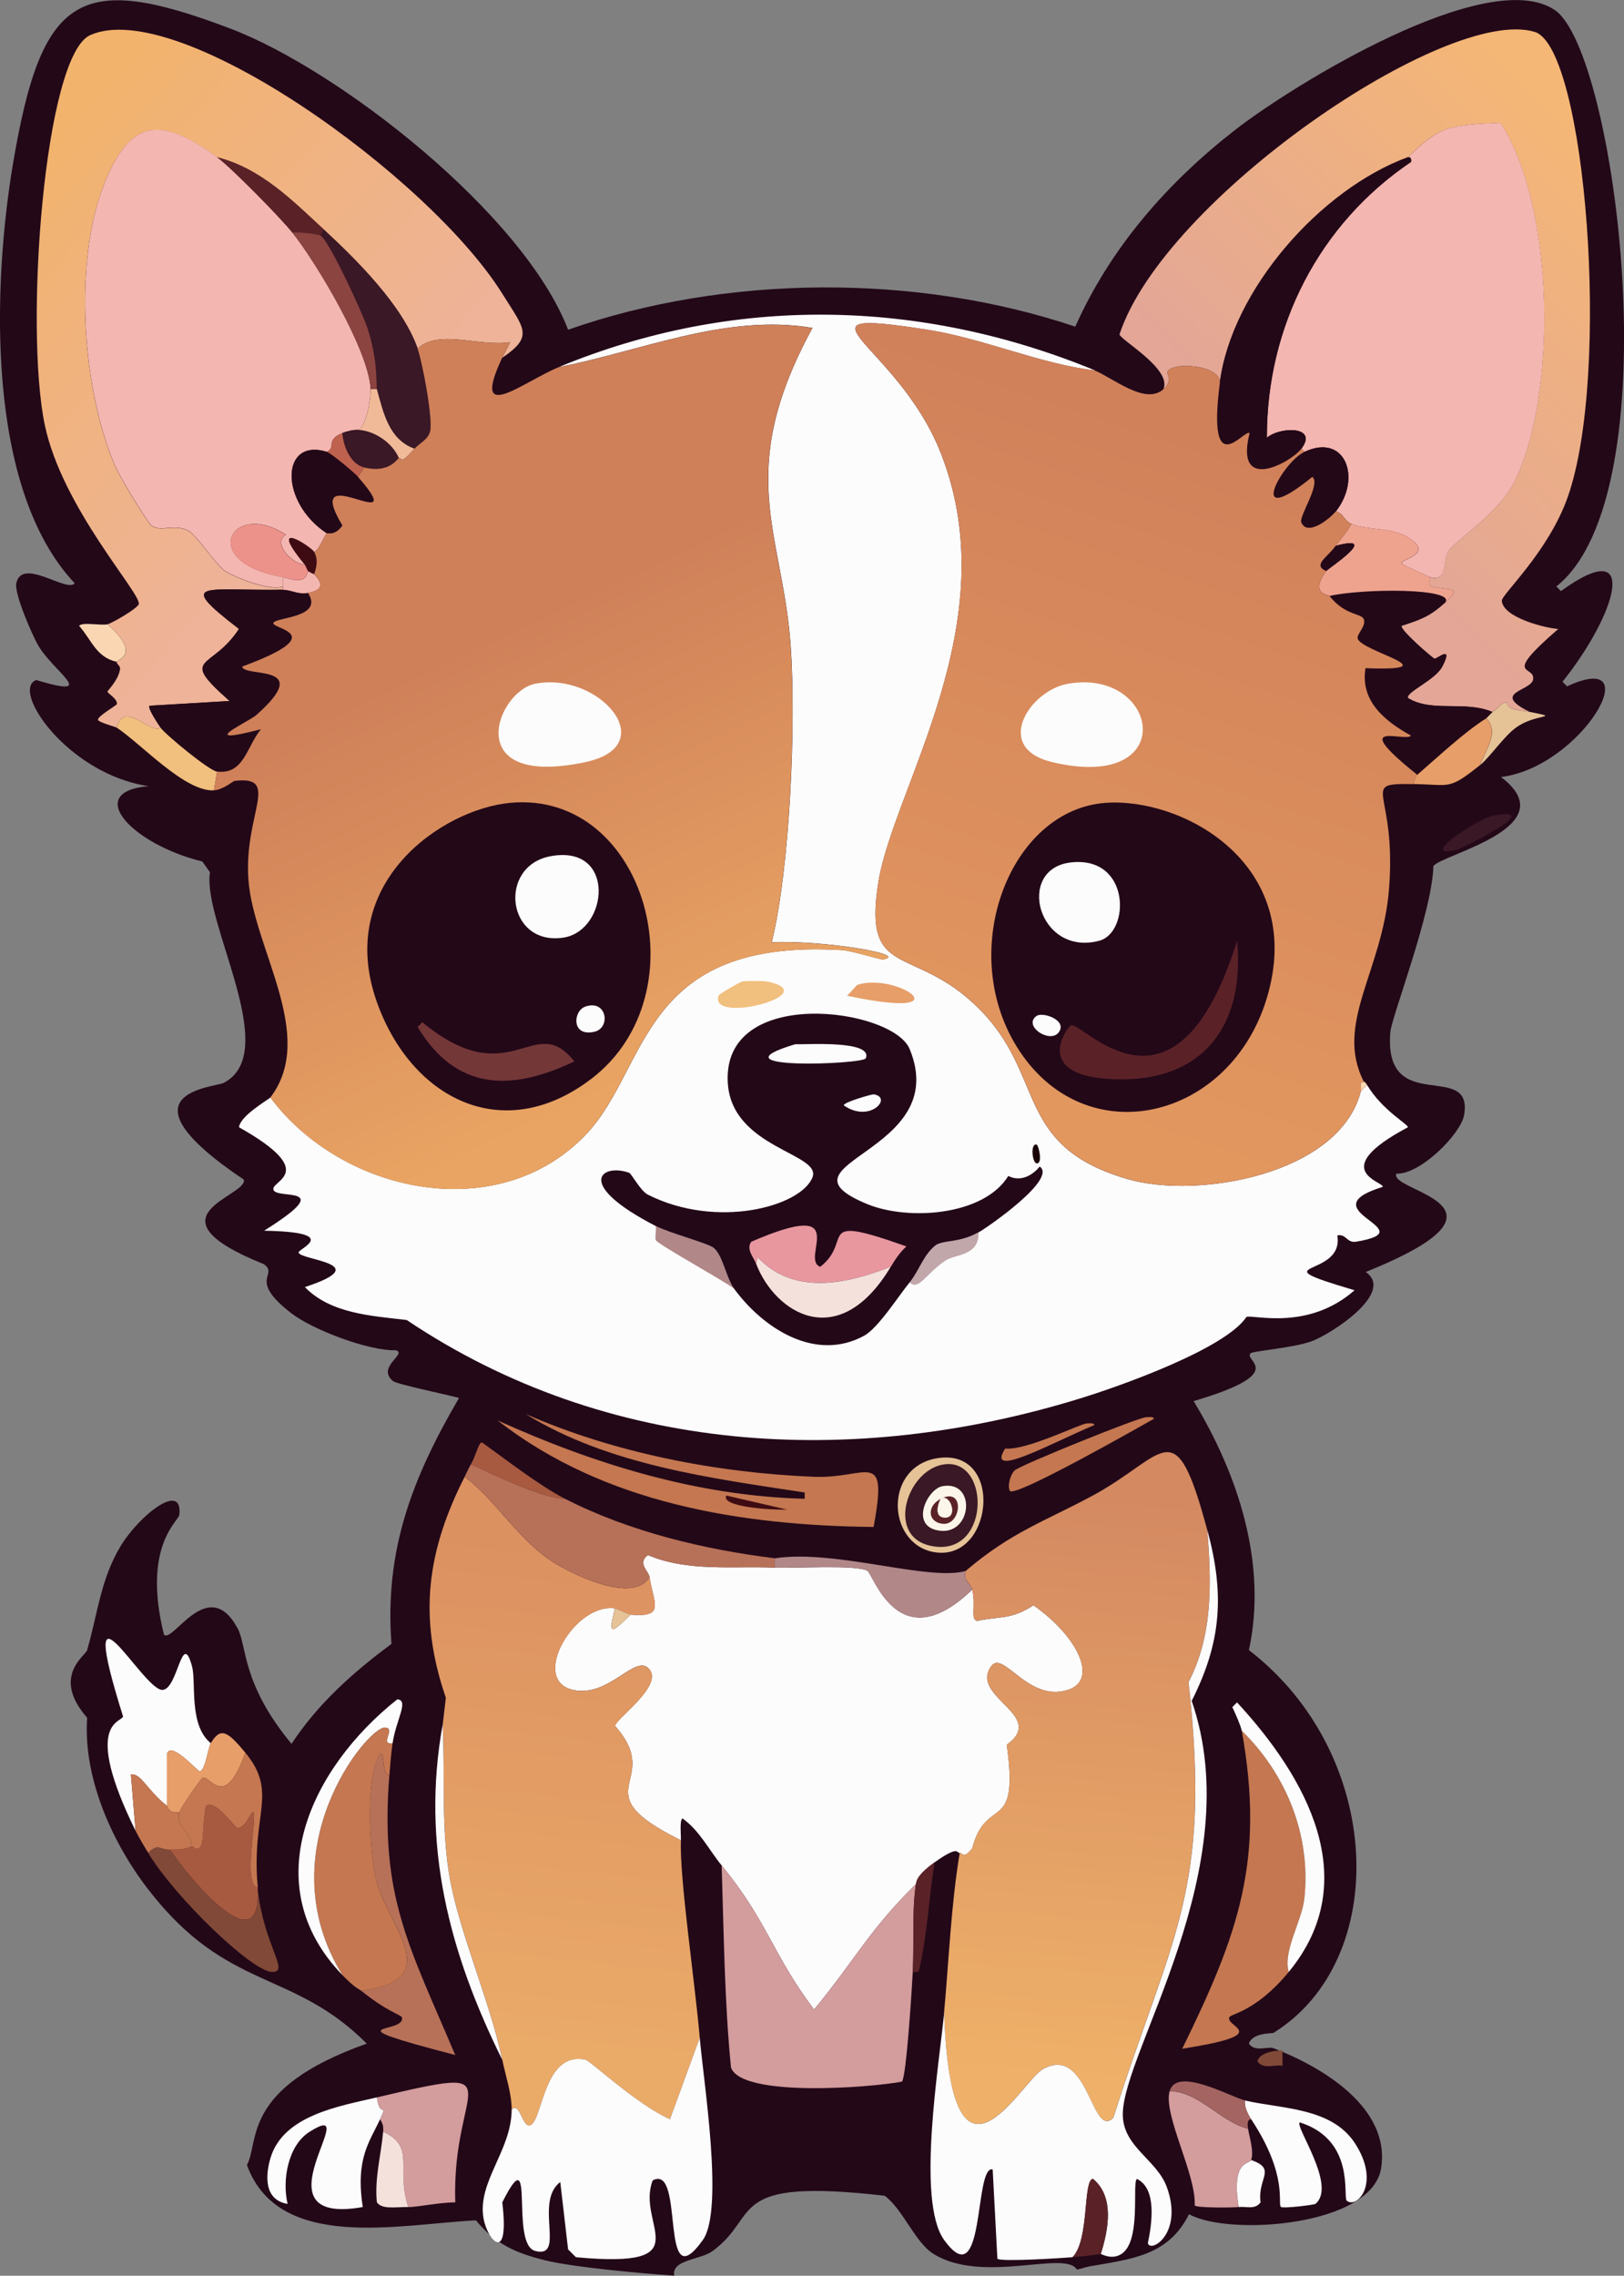 <?xml version="1.0" encoding="UTF-8"?>
<svg id="_레이어_2" data-name="레이어_2" xmlns="http://www.w3.org/2000/svg" xmlns:xlink="http://www.w3.org/1999/xlink" viewBox="0 0 271.95 381.01"><rect x="0" y="0" width="271.95" height="381.01" fill="#808080" stroke="none"/>
  <defs>
    <style>
      .cls-1 {
        fill: #d39c9d;
      }

      .cls-2 {
        fill: #fbf6e9;
      }

      .cls-3 {
        fill: url(#_무제_그라디언트_59);
      }

      .cls-4 {
        fill: #f0ba99;
      }

      .cls-5 {
        fill: #8c4441;
      }

      .cls-6 {
        fill: #e8979f;
      }

      .cls-7 {
        fill: #3f0b13;
      }

      .cls-8 {
        fill: #fcfcfc;
      }

      .cls-9 {
        fill: url(#_무제_그라디언트_62);
      }

      .cls-10 {
        fill: #b18788;
      }

      .cls-11 {
        fill: #f1bf7e;
      }

      .cls-12 {
        fill: #b77158;
      }

      .cls-13 {
        fill: #a75a40;
      }

      .cls-14 {
        fill: #e5c397;
      }

      .cls-15 {
        fill: #743738;
      }

      .cls-16 {
        fill: #5a2227;
      }

      .cls-17 {
        fill: #a46562;
      }

      .cls-18 {
        fill: #814937;
      }

      .cls-19 {
        fill: #ed928a;
      }

      .cls-20 {
        fill: #230818;
      }

      .cls-21 {
        fill: #eea38f;
      }

      .cls-22 {
        fill: #f4b6b0;
      }

      .cls-23 {
        fill: url(#_무제_그라디언트_53);
      }

      .cls-24 {
        fill: #c47750;
      }

      .cls-25 {
        fill: #e79e68;
      }

      .cls-26 {
        fill: #c1a6aa;
      }

      .cls-27 {
        fill: #be624f;
      }

      .cls-28 {
        fill: #3a1825;
      }

      .cls-29 {
        fill: url(#_무제_그라디언트_60);
      }

      .cls-30 {
        fill: #f5e1db;
      }

      .cls-31 {
        fill: url(#_무제_그라디언트_56);
      }

      .cls-32 {
        fill: url(#_무제_그라디언트_61);
      }

      .cls-33 {
        fill: #fad7b2;
      }

      .cls-34 {
        fill: #190106;
      }
    </style>
    <linearGradient id="_무제_그라디언트_61" data-name="무제 그라디언트 61" x1="487.03" y1="-423.95" x2="582.95" y2="-337.43" gradientTransform="translate(-280.46 275.78) scale(.57)" gradientUnits="userSpaceOnUse">
      <stop offset="0" stop-color="#f2b36c"/>
      <stop offset="1" stop-color="#eeb398"/>
    </linearGradient>
    <linearGradient id="_무제_그라디언트_62" data-name="무제 그라디언트 62" x1="973.88" y1="-430.06" x2="880.42" y2="-333.04" gradientTransform="translate(-280.46 275.78) scale(.57)" gradientUnits="userSpaceOnUse">
      <stop offset="0" stop-color="#f5b775"/>
      <stop offset=".98" stop-color="#e3a697"/>
    </linearGradient>
    <linearGradient id="_무제_그라디언트_53" data-name="무제 그라디언트 53" x1="608.29" y1="-368.56" x2="699.49" y2="-175.92" gradientTransform="translate(-280.46 275.78) scale(.57)" gradientUnits="userSpaceOnUse">
      <stop offset=".36" stop-color="#cf8059"/>
      <stop offset="1" stop-color="#e9a463"/>
    </linearGradient>
    <linearGradient id="_무제_그라디언트_56" data-name="무제 그라디언트 56" x1="845.76" y1="-355.35" x2="782.39" y2="-164.45" gradientTransform="translate(-280.46 275.78) scale(.57)" gradientUnits="userSpaceOnUse">
      <stop offset="0" stop-color="#d1815a"/>
      <stop offset="1" stop-color="#e2975f"/>
    </linearGradient>
    <linearGradient id="_무제_그라디언트_59" data-name="무제 그라디언트 59" x1="815.91" y1="-45.49" x2="802.06" y2="127.42" gradientTransform="translate(-280.46 275.78) scale(.57)" gradientUnits="userSpaceOnUse">
      <stop offset="0" stop-color="#d48961"/>
      <stop offset="1" stop-color="#efb169"/>
    </linearGradient>
    <linearGradient id="_무제_그라디언트_60" data-name="무제 그라디언트 60" x1="667.74" y1="-28.42" x2="652.14" y2="117.45" gradientTransform="translate(-280.46 275.78) scale(.57)" gradientUnits="userSpaceOnUse">
      <stop offset="0" stop-color="#dc9161"/>
      <stop offset="1" stop-color="#eaaa68"/>
    </linearGradient>
  </defs>
  <g id="_레이어_1-2" data-name="레이어_1">
    <g>
      <path class="cls-20" d="M213.26,340.35c-.19.12-3.53-.07-4.12,1.8.96,1.48,3.18.41,4.12.77,7.87,3.04,19.62,9.8,18.02,20.07-1.53,9.79-25.54,11.43-32.17,7.72-3.49,7.02-9.74,7.51-16.73,8.75-.75.13-1.31.41-2.06.51-1.96-3.28-15.66,2.48-23.93-2.57-3.18-1.94-5.09-7.4-8.24-9.78-26.9-3.07-20.64,3.27-28.82,9.26-2.04,1.49-6.93,1.43-6.43,4.12-5.33-.36-16.88-1.4-21.62-2.57-4.9-1.21-8.31-2.71-11.58-6.69-12.72.62-33.02,5.36-38.35-9.26,2.14-3.96-1-12.87,20.07-20.33-12.53-12.54-23.28-8.62-36.54-25.74-6.07-7.82-10.97-18.71-10.29-28.82-6.03-6.89-.28-10.37,0-11.32,1.75-5.98,2.25-11.92,5.66-17.5,3.11-5.09,10.4-10.85,9.78-5.15-.11,1.05-6.26,5.24-2.57,20.07,1.53,1.44,7.42-10.2,12.35-1.03,1.55,2.88.62,9.2,9.01,19.3,4.44-6.75,10.31-11.97,16.73-16.73-1.18-15.81,3.55-27.87,11.32-41.18-2.09-.58-10.43-2.29-11.07-2.83-2.82-2.36,2.44-4.54.51-5.15-4.67.12-14-3.48-17.5-6.18-7.5-5.78-2.01-6.38-4.63-8.24-20.31-8.17-2.62-11.34-3.35-14.15-21.8-14.66-4.92-15.39-3.35-16.21,9.8-5.14-3.64-26.9-2.32-35.26l-1.29-1.8c-11.73-2.86-19.99-11.66-9.01-12.61-13.57-2.02-23.16-16.18-18.79-17.76,10.78,3.21,2.83-1.37.26-5.92-1-1.77-3.97-8.6-3.6-10.29.95-4.44,8.49,1.66,9.78,0C-2.51,81.72-1.23,47.47,2.22,27.15,7.01-1.06,13.35-4.77,38.51,4.76c18.36,6.95,49.23,31.16,56.62,50.44,26.43-9.25,58.35-9.45,84.93-.51,5.9-13.23,15.44-24.12,26.77-32.94,9.69-7.54,42.29-27.62,53.53-20.07,10.23,6.86,19.83,80.96.26,96.51l.77.77c13.51-9.78,9.22,4.01.26,15.18l.77.77c13.99-6.48,2.46,13.53-11.07,15.18,11.11,8.43-10.17,13-11.32,14.93-.2,7.74-7,25.22-7.21,27.79-1.16,14.26,13.98,4.55,12.35,13.9-.55,3.14-7.35,9.98-11.32,9.78-1.54,3.04,22.88,5.18-5.15,16.47,4.99,3.46-5.86,10.42-9.01,11.58-3.23,1.19-9.88,1.61-10.29,2.06-1.17,1.28,6.61,3.21-9.52,7.98,7.46,12.28,12.38,27.28,9.26,41.69,22.59,17.35,23.87,51.79,4.12,64.08Z"/>
      <path class="cls-8" d="M183.28,62.01c-9-1.04-18.69-5.37-28.07-6.82-24.56-3.8-4.92,2.15,2.36,20.73,11.13,28.38-7.98,55.98-10.5,71.89-2.59,16.41,5.86,10.15,16.79,20.99,11.4,11.3,5.8,23.01,24.93,28.6,11.78,3.44,35.54-.76,39.09-14.69l1.05-1.05c2.6,4.33,7.02,6.63,6.82,7.08-13.69,7.28-3.96,9.11-4.2,9.97-12.89,3.99,7.46,7.2-4.46,9.18-1.56.26-1.65-1.36-3.15-1.05,1.25,7.29-13.85,4.22,2.89,9.18-7.77,6.83-16.88,4.06-18.1,4.46-3.49,5.29-20.84,11.49-27.81,13.64-38.22,11.79-79.19,9.44-112.82-13.12-5.86-.69-12.73-1.06-17.05-5.51,12.01-3.95-.7-4.48-1.05-5.77-.17-.63,7.47-3.42-5.77-3.67,12.42-7.8,2.21-5.16,1.57-6.82-.61-1.59,7.96-2.76-5.77-10.5.15-1.92,5.03-4.7,5.25-4.99,12.02,16.12,38.31,21.7,53,6.03,10.42-11.11,8.91-32.76,42.77-30.7,1.58.1,6.48,1.64,6.82,1.57,4.63-.85-10.07-3.24-18.63-2.89,3.1-12.73,4.09-36.92,3.15-49.85-1.37-18.82-9.52-28.81,3.67-53-14.46-2.45-28.56,3.85-42.5,6.56,29.28-12.1,60.54-11.47,89.73.52Z"/>
      <g>
        <g>
          <path class="cls-10" d="M122.93,215.76c-1.9-1.45-12.79-7.43-13.12-8.13-.16-.33.1-1.51,0-2.36,2.33,1.2,8.78,2.89,9.71,3.67,1.55,1.31,2.05,4.96,3.41,6.82Z"/>
          <path class="cls-11" d="M124.25,164.33c.65-.12,3.58-.13,4.2,0,9.96,2.01-9.76,7.32-8.13,2.36.1-.3,3.71-2.32,3.94-2.36Z"/>
          <path class="cls-26" d="M152.32,214.71c1.61-1.95,2.31-4.69,4.46-6.3,1.54-.83,3.95-.33,7.08-2.1.17,4.02-3.95,3.66-5.51,4.72-3.44,2.33-4.5,5.13-6.03,3.67Z"/>
          <path class="cls-25" d="M143.66,164.86c6.83-2.09,18.22,6.13-1.84,1.84.58-.42,1.5-1.73,1.84-1.84Z"/>
          <path class="cls-34" d="M173.57,191.62c.36.06,1.11,3.32,0,3.15-.7-.11-1.07-3.34,0-3.15Z"/>
        </g>
        <g>
          <path class="cls-20" d="M163.86,206.31c-3.13,1.77-5.55,1.27-7.08,2.1-2.15,1.61-2.85,4.35-4.46,6.3-1.81,2.19-5.25,7.63-7.61,8.92-8.17,4.46-16.91-1.22-21.78-7.87-1.36-1.86-1.86-5.51-3.41-6.82-.93-.79-7.38-2.47-9.71-3.67-13.81-7.12-9.04-10.55-4.46-8.92.41.15,1.88,3.03,3.15,3.67,11.57,5.83,25.61,1.98,27.55-2.89,1.62-4.05-13.44-4.85-14.17-15.74-1.11-16.52,27.59-12.65,30.44-5.77,7.27,17.56-23.81,19.07-7.08,25.98,6.73,2.78,19.46,2.02,23.61-4.72,1.9.99,3.91.08,5.25-1.57,3.01,2.04-8.64,10.12-10.23,11.02Z"/>
          <path class="cls-6" d="M149.17,212.08c-7.45,2.93-16.28,4.8-22.3-1.57l-.26,1.05c-.39-1.02-1.73-2.43-.79-3.67,17.37-7.51,8,2.93,11.54,4.2,5.73-4.47-1.35-9.01,14.43-3.41-1.06.94-1.91,2.22-2.62,3.41Z"/>
          <path class="cls-30" d="M149.17,212.08c-8.76,14.6-19.43,7.72-22.56-.52l.26-1.05c6.02,6.38,14.85,4.51,22.3,1.57Z"/>
          <path class="cls-8" d="M133.17,174.83c1.81.08,13.07-.72,11.81,2.36-.42,1.02-26.44,2.02-11.81-2.36Z"/>
          <path class="cls-8" d="M146.28,183.22c3.31.46-.6,4.92-4.99,1.84,0-.54,4.72-1.87,4.99-1.84Z"/>
        </g>
      </g>
      <path class="cls-32" d="M84.1,59.91c.43-.91.89-1.72,1.31-2.62-5.42.77-11.83-2.23-15.48,1.05-2.54-7.21-10.23-14.85-15.74-19.94-5.28-4.88-10.53-10.23-17.84-12.07-9.23-6.66-14.42-6.75-18.89,4.46-5.16,12.93-3.73,33.86,1.57,46.7,1.14,2.76,5.8,10.13,6.3,10.5,1.62,1.19,3.58-.29,6.03.79,1.52.67,4.54,5.56,6.3,6.82,1.06.76,7.21,3.46,9.71,2.62v.52c-13.04.21-18.16-1.75-7.35,6.56-4.56,7.05-10.29,4.35-1.57,12.07l-13.38.79c-.51.26,1.65,3.42,1.84,3.67-1.73,1.22-6.15-4.73-7.35,0-.2-.14-3.04-.89-3.15-1.31-.14-.56,3.1-2.43,3.15-2.62.22-.85-1.62-1.87-1.57-2.1.04-.21,1.77-1.84,2.1-3.67.14-.76-.62-.88-.52-1.31.08-.39,4.2-1.2-1.57-6.3.92-.26,5.15-2.73,5.25-3.41.28-1.88-12.83-16.11-15.74-29.91-3.46-16.41-.09-61.95,7.61-65.33C29.79-.6,71.86,29.56,84.1,49.15c3.72,5.96,5.32,7.13,0,10.76Z"/>
      <path class="cls-9" d="M256.22,119.2c-1.48-.3-3.65-.19-3.94-1.57-.86-.04-1.49,1.12-2.36,1.57-4.6-1.97-10.24.14-14.17-2.36-.26-1.02,4.6-2.99,5.77-5.25,2-3.84-1-1.18-1.31-1.31-.36-.15-5.78-4.8-5.51-5.51,3.34-1.09,4.7-1.56,7.35-3.94,2.97-2.66.61-1.99-2.36-2.62-.54-.37-.14-1.49-.26-1.57,3.17.88,2.01-2.88,3.15-4.46,1.23-1.71,8.46-6.35,11.02-11.54,7.12-14.47,6.86-45.84-2.36-60.08-8.54.44-9.97.4-15.48,5.77-14.64,5.37-29.48,22.25-31.49,37.78.04-2.71-5.65-3.2-7.61-2.62-2.66.79.46,1.6-1.84,3.67,1.49-3.38-7.24-8.25-7.35-9.18,7.45-22.66,54.82-55.11,69.53-50.64,8.54,2.6,12.84,57.25,5.51,77.93-3.27,9.22-11.1,16.29-11.02,17.32.23,2.82,7.22,4.55,9.45,4.72-9.62,8.31-3.91,5.95-4.2,8.4-.23,2.01-7.29,2.2-.52,5.51Z"/>
      <path class="cls-11" d="M26.9,121.83c.94,1.26,8.13,7.18,9.45,7.35l-.52,3.15c-4.89.23-12-7.63-16.27-10.5,1.2-4.73,5.62,1.22,7.35,0Z"/>
      <path class="cls-25" d="M247.82,128.12c-5.32,4.2-4.79,3.25-11.02,3.15-.11-.46.28-1.36.52-1.57,3.42-2.97,8-7.24,11.54-9.45,2.28,2.25-.08,5.29-1.05,7.87Z"/>
      <path class="cls-14" d="M256.22,119.2c5.45,1.09.94.21-2.36,2.62-2.06,1.5-4.41,5.01-6.03,6.3.97-2.58,3.33-5.62,1.05-7.87.09-.06.98-1.02,1.05-1.05.87-.45,1.5-1.62,2.36-1.57.28,1.39,2.45,1.28,3.94,1.57Z"/>
      <path class="cls-33" d="M17.98,104.51c5.77,5.09,1.66,5.91,1.57,6.3-3.47-.79-4.16-3.6-6.3-6.03.51-.69,3.75,0,4.72-.26Z"/>
      <path class="cls-28" d="M250.19,136.52c9-1.51-5.58,5.61-6.3,5.77-6.79,1.57,3.68-5.33,6.3-5.77Z"/>
      <path class="cls-22" d="M36.35,26.32c2.32,1.67,10.63,10.13,12.59,12.59,4.19,5.26,12.86,19.87,13.12,26.24.05,1.19-.62,6.26-2.1,6.82-.77-.04-1.94.24-2.62.52-2.94,1.23-.97,2.42-2.62,3.15-7.8-2.38-7.91,8.45,0,13.64-.5.55-1.14,2.58-2.1,3.15-.51-.89-8.14-5.88-1.57,2.1-2.19-.11-5.49-3.66-3.15-4.99-9.08-6.01-15.03,4.59-.52,7.08v1.57c-2.5.84-8.65-1.86-9.71-2.62-1.76-1.26-4.78-6.15-6.3-6.82-2.46-1.08-4.42.4-6.03-.79-.49-.36-5.16-7.74-6.3-10.5-5.3-12.84-6.73-33.77-1.57-46.7,4.47-11.21,9.66-11.12,18.89-4.46Z"/>
      <path class="cls-20" d="M47.37,98.74c1.41-.02,2.49.83,4.2.52,2.69,4.14-5.22,4.05-5.77,4.99-.65,1.1,10.16,1.67-5.25,7.35.31,1.92,12.28-.66,2.36,8.13-1.24,1.1-10.62,5.32.79,2.36-2.4,2.88-2.83,7.66-7.35,7.08-1.32-.17-8.51-6.09-9.45-7.35-.19-.25-2.34-3.41-1.84-3.67l13.38-.79c-8.71-7.72-2.98-5.02,1.57-12.07-10.82-8.31-5.69-6.35,7.35-6.56Z"/>
      <path class="cls-28" d="M69.93,58.33c.83,2.37,2.62,11.84,2.1,13.91-.34,1.34-1.83,1.99-2.62,2.89-4.25-1.52-5.19-5.94-6.3-9.97-.14-.5.24-4.62-1.57-10.23-.73-2.26-6.4-14.65-7.87-15.48l.52-1.05c5.51,5.09,13.21,12.73,15.74,19.94Z"/>
      <path class="cls-20" d="M54.72,75.65c.72.22,4.59,3.44,5.25,4.2,9.34,10.76-9.77-3.74-2.62,8.13-1.27,1.81-2.53,1.2-2.62,1.31-7.91-5.19-7.8-16.02,0-13.64Z"/>
      <path class="cls-28" d="M59.96,71.98c2.66.13,5.72,2.1,6.82,4.72-.29.13-1.56,2.54-5.77,1.57-2.36-.54-3.55-3.7-3.67-5.77.69-.29,1.86-.56,2.62-.52Z"/>
      <path class="cls-4" d="M63.11,65.15c1.1,4.03,2.04,8.45,6.3,9.97-2.78,3.15-2.01,1.3-2.62,1.57-1.1-2.62-4.16-4.6-6.82-4.72,1.48-.57,2.15-5.63,2.1-6.82h1.05Z"/>
      <path class="cls-27" d="M61.01,78.27l-1.05,1.57c-.66-.76-4.53-3.98-5.25-4.2,1.65-.73-.31-1.92,2.62-3.15.12,2.07,1.31,5.23,3.67,5.77Z"/>
      <path class="cls-22" d="M52.62,96.12c.01.23,2.89,2.44-1.05,3.15-1.71.31-2.79-.55-4.2-.52v-2.1c1.51.26,3.75,1.36,4.2-1.05.04.05.82.47,1.05.52Z"/>
      <path class="cls-7" d="M52.62,92.44c.92,1.61,0,3.49,0,3.67-.23-.05-1.01-.48-1.05-.52-.12-.14-.41-.91-.52-1.05-6.57-7.98,1.07-2.99,1.57-2.1Z"/>
      <path class="cls-22" d="M239.43,96.64c-.59-.4-4.69-2.05-4.72-2.36-.07-.68,5.84-1.58.79-4.46-2.8-1.59-6.25-.95-9.18-2.1-1.22-.48-1.31-1.77-2.62-2.1,4.36-5.54,1.62-13.17-5.25-9.97l-.52-.52c2.89-3.8-3.51-3.76-5.77-1.84-.06-18.63,8.73-35.79,24.14-46.18.16-.94-.56-.75-.52-.79,5.51-5.38,6.94-5.34,15.48-5.77,9.22,14.24,9.48,45.61,2.36,60.08-2.56,5.19-9.79,9.84-11.02,11.54-1.14,1.58.02,5.34-3.15,4.46Z"/>
      <path class="cls-20" d="M235.75,26.32s.69-.15.52.79c-15.41,10.39-24.2,27.55-24.14,46.18,2.27-1.92,8.66-1.97,5.77,1.84-1.7,2.23-11.27,7.62-8.66-2.62-.92-.72-7.17,8.56-4.99-8.4,2-15.54,16.84-32.41,31.49-37.78Z"/>
      <path class="cls-20" d="M242.05,100.84c-2.64,2.37-4.01,2.85-7.35,3.94-.27.71,5.15,5.36,5.51,5.51.31.14,3.31-2.52,1.31,1.31-1.18,2.26-6.04,4.23-5.77,5.25,3.93,2.5,9.57.39,14.17,2.36-.07.03-.96.99-1.05,1.05-3.55,2.21-8.12,6.48-11.54,9.45-12.02-9.61-1.8-5.33-1.05-6.56-4.4-2.42-8.51-5.8-7.61-11.28,14.57.54-.86-2.8-1.31-4.99-.15-.73,1.39-2.04,1.05-3.15-.35-1.11-3.04-.54-5.77-3.94,5.62-1.28,20.99-1.34,19.42,1.05Z"/>
      <path class="cls-21" d="M239.43,96.64c.13.09-.28,1.2.26,1.57,2.97.63,5.33-.04,2.36,2.62,1.57-2.39-13.8-2.33-19.42-1.05-.17-.21-3.38-.32-.52-4.2.28-.38,9.28-6.29,1.57-4.2.9-1.28,1.93-2.28,2.62-3.67,2.93,1.15,6.38.51,9.18,2.1,5.06,2.88-.86,3.78-.79,4.46.03.31,4.14,1.96,4.72,2.36Z"/>
      <path class="cls-20" d="M223.69,85.62c-.88,1.12-4.75,4.3-5.77,1.84-.43-1.04,3.35-6.48,1.84-7.61-11.35,9.19-5.1-2.43-1.31-4.2,6.87-3.2,9.61,4.43,5.25,9.97Z"/>
      <path class="cls-16" d="M54.19,38.39l-.52,1.05c-.53-.3-3.55-.6-4.72-.52-1.97-2.47-10.27-10.92-12.59-12.59,7.31,1.84,12.56,7.19,17.84,12.07Z"/>
      <path class="cls-5" d="M53.67,39.44c1.48.83,7.14,13.22,7.87,15.48,1.82,5.62,1.44,9.73,1.57,10.23h-1.05c-.26-6.36-8.93-20.98-13.12-26.24,1.17-.07,4.19.23,4.72.52Z"/>
      <path class="cls-19" d="M51.04,94.54c.12.14.41.91.52,1.05-.45,2.41-2.69,1.31-4.2,1.05-14.5-2.5-8.56-13.1.52-7.08-2.34,1.33.96,4.87,3.15,4.99Z"/>
      <g>
        <path class="cls-23" d="M45.27,183.75c7.88-10.35-2.83-24.91-3.67-36.47-.8-11.02,5.54-17.5-2.36-16.53-.19.02-1.93,1.5-3.41,1.57l.52-3.15c4.51.57,4.95-4.2,7.35-7.08-11.41,2.96-2.03-1.26-.79-2.36,9.92-8.8-2.05-6.21-2.36-8.13,15.4-5.67,4.6-6.25,5.25-7.35.56-.94,8.46-.85,5.77-4.99,3.94-.71,1.06-2.92,1.05-3.15,0-.18.92-2.06,0-3.67.96-.57,1.6-2.59,2.1-3.15.1-.11,1.36.5,2.62-1.31-7.15-11.87,11.97,2.62,2.62-8.13l1.05-1.57c4.21.97,5.48-1.45,5.77-1.57.61-.27-.16,1.58,2.62-1.57.79-.9,2.29-1.55,2.62-2.89.52-2.06-1.27-11.54-2.1-13.91,3.65-3.28,10.06-.28,15.48-1.05-.42.9-.89,1.72-1.31,2.62-5.37,11.44,3.4,4.07,9.45,1.57,13.95-2.71,28.04-9.01,42.5-6.56-13.19,24.19-5.04,34.18-3.67,53,.94,12.93-.05,37.12-3.15,49.85,8.55-.35,23.26,2.03,18.63,2.89-.34.06-5.24-1.48-6.82-1.57-33.86-2.06-32.35,19.58-42.77,30.7-14.69,15.67-40.98,10.08-53-6.03Z"/>
        <path class="cls-8" d="M89.61,114.48c10.65-2.14,21.47,10.35,8.4,13.12-20.99,4.44-14.89-11.82-8.4-13.12Z"/>
        <g>
          <path class="cls-20" d="M85.41,134.42c22.78-2.16,32.27,31.94,13.64,46.18-14.84,11.34-30.22,3.3-35.95-12.86-7.04-19.87,10.84-32.23,22.3-33.32Z"/>
          <path class="cls-8" d="M92.24,143.34c11.01-1.99,9.65,12.5,2.1,13.64-9.51,1.44-11.07-12.02-2.1-13.64Z"/>
          <path class="cls-15" d="M70.72,171.15c14.89,12.26,18.69-2.05,25.45,6.56-10.63,5.07-19.79,4.91-26.24-5.77l.79-.79Z"/>
          <path class="cls-8" d="M98.01,168.53c3.62-1.26,4.3,3.53,1.57,4.2-3.94.96-3.64-3.48-1.57-4.2Z"/>
        </g>
      </g>
      <g>
        <path class="cls-31" d="M183.28,62.01c3.2,1.32,8.53,5.87,11.54,3.15,2.3-2.07-.83-2.89,1.84-3.67,1.96-.58,7.65-.08,7.61,2.62-2.18,16.96,4.06,7.67,4.99,8.4-2.61,10.24,6.96,4.86,8.66,2.62l.52.52c-3.79,1.77-10.04,13.39,1.31,4.2,1.51,1.13-2.27,6.57-1.84,7.61,1.02,2.46,4.89-.71,5.77-1.84,1.31.33,1.4,1.62,2.62,2.1-.7,1.4-1.72,2.4-2.62,3.67-1.4,1.97-3.95,3.2-1.57,4.2-2.86,3.88.36,3.99.52,4.2,2.74,3.4,5.42,2.82,5.77,3.94.35,1.11-1.2,2.42-1.05,3.15.45,2.19,15.88,5.53,1.31,4.99-.9,5.48,3.21,8.86,7.61,11.28-.75,1.23-10.97-3.05,1.05,6.56-.24.21-.64,1.11-.52,1.57-9.52-.16-2.86.64-4.2,17.58-1.09,13.76-9.2,22.56-4.2,32.27-.89,0-.36.94-.52,1.57-3.56,13.93-27.32,18.14-39.09,14.69-19.12-5.59-13.52-17.3-24.93-28.6-10.93-10.84-19.39-4.58-16.79-20.99,2.51-15.91,21.62-43.51,10.5-71.89-7.28-18.58-26.92-24.53-2.36-20.73,9.39,1.45,19.08,5.78,28.07,6.82Z"/>
        <path class="cls-33" d="M228.93,181.65l-1.05,1.05c.16-.63-.37-1.58.52-1.57.02.03.12-.15.52.52Z"/>
        <path class="cls-8" d="M178.82,114.48c15.37-2.7,18.96,18.23-2.62,13.12-10-2.37-3.8-11.99,2.62-13.12Z"/>
        <path class="cls-20" d="M222.11,95.59c-2.37-1,.18-2.22,1.57-4.2,7.7-2.09-1.29,3.81-1.57,4.2Z"/>
        <g>
          <path class="cls-20" d="M185.12,134.42c12.79-.92,32.45,9.82,27.55,30.7-5.23,22.31-30.99,28.85-42.5,9.97-9.93-16.27-.99-39.52,14.96-40.67Z"/>
          <path class="cls-16" d="M207.16,157.51c1.42,15.02-6.54,24.34-22.04,23.09-12-.97-6.45-8.59-5.77-8.92,1.8-.86,17.49,18.9,27.81-14.17Z"/>
          <path class="cls-8" d="M179.34,144.39c10.01-1.12,9.94,11.75,4.72,13.12-10.24,2.69-14.09-12.07-4.72-13.12Z"/>
          <path class="cls-8" d="M173.57,170.1c.99-.7,4.72.54,3.94,2.36-1.15,2.69-6.4-.63-3.94-2.36Z"/>
        </g>
      </g>
      <path class="cls-18" d="M214.76,343.27v2.62c-.96-.37-3.22.73-4.2-.79.6-1.91,4-1.72,4.2-1.84Z"/>
      <path class="cls-8" d="M129.76,262.46c3.27.14,13.59-.52,15.48.52,1.05.58,5.23,15.05,17.58,3.15.63,2.99-.36,4.91.79,5.25,4.06-.86,5.65-.16,9.45-2.62,7.37,5.15,10.97,12.51,5.77,14.17-6.73,2.14-10.83-6.81-12.86-3.94-3.65,5.16,9.46,8.2,2.62,13.12,2.16,15.23-3.42,8.31-5.77,17.32-1.52,2.03-1.74.65-2.1.79-.52.19.06-1.48-4.2,1.57-3.48,2.5-2.98,3.5-3.15,3.67-7.79,7.62-10.35,12.9-17.05,20.99-7-9.31-7.74-14.69-15.48-24.14-2.14-2.61-3.67-5.8-6.56-7.87-.51.39-.22,2.84-.26,3.67-17.06-8.44-2.57-9.55-11.02-19.15.02-1.12,8.01-6.62,5.77-9.45-2.3-2.9-6.72,4.83-12.86,3.41-7.26-1.68.35-14.66,7.08-13.64-1.3,4.78-.51,4.13,2.62,1.05,5.83.49,3.86-1.81,3.15-6.3-.17-1.08-2.12-2.32-.26-3.67,6.73,2.83,14.2,1.8,21.25,2.1Z"/>
      <path class="cls-3" d="M202.17,256.16c.67,8.61,1,17.48-3.15,25.45,3.94,35.24-2.94,42.45-12.59,72.94-3.67,3.74-4.16-12.44-11.81-8.13-3.68,2.07-15.36,24.52-16.53-9.45.82-8.92,1.16-17.92,2.62-26.76.36-.13.57,1.24,2.1-.79,2.35-9.01,7.94-2.08,5.77-17.32,6.84-4.92-6.27-7.96-2.62-13.12,2.03-2.87,6.12,6.08,12.86,3.94,5.19-1.65,1.6-9.02-5.77-14.17-3.79,2.47-5.39,1.76-9.45,2.62-1.15-.34-.16-2.26-.79-5.25-.22-1.03-1.72-1.67-1.05-3.15,7.66-6.53,13.35-8.32,21.25-12.59,12.34-6.67,13.68-14.55,19.15,5.77Z"/>
      <path class="cls-29" d="M108.77,264.04c.71,4.49,2.68,6.79-3.15,6.3-.35-.03-1.88-.79-2.62-1.05-6.73-1.01-14.34,11.96-7.08,13.64,6.13,1.42,10.55-6.31,12.86-3.41,2.24,2.83-5.75,8.32-5.77,9.45,8.45,9.61-6.04,10.71,11.02,19.15-.29,6.07,2.4,24.16,3.15,33.06l-4.99,13.64c-5.65-2.51-13.32-9.8-14.17-9.97-7.25-1.49-7.12,11.03-9.45,11.02-1.1,0-1.63-4.09-2.89-2.62.02-2.72-1.02-5.71-1.57-8.4-2-9.73-7.44-21.86-8.92-31.22-1.31-8.31-.64-16.6-1.05-24.93l.52-4.46c-4.64-13.48-3.19-24.5,3.15-36.99,5.71,4.33,9.12,10.96,15.48,14.69,3.87,2.27,12.92,6.37,15.48,2.1Z"/>
      <path class="cls-8" d="M184.33,377.38c1.27-4.03,2.35-9.58-1.31-12.59-1.71.25-.56,10.23-3.41,13.12-1.78.14-11.9.81-12.59.26l-.79-14.96c-3.17-.76-1.17,21.45-8.13,11.81-4.71-6.52-.78-29.59,0-38.04,1.17,33.97,12.85,11.52,16.53,9.45,7.65-4.31,8.14,11.87,11.81,8.13,9.66-30.49,16.53-37.7,12.59-72.94,4.15-7.97,3.82-16.84,3.15-25.45,2.88,10.68,2.4,18.67-2.62,28.6,9.63,27.86-11.6,58.77-11.54,69.27.03,5.4,5.68,7.54,7.35,12.07,2.88,7.83-2.72,11.17-3.15,9.45.69-3.35,1.53-9.14-1.84-10.76-.85.68.81,10.46-2.62,12.59-1.64,1.02-3.24-.02-3.41,0Z"/>
      <path class="cls-8" d="M85.68,353.24c1.26-1.46,1.78,2.62,2.89,2.62,2.33.01,2.19-12.51,9.45-11.02.85.17,8.52,7.46,14.17,9.97l4.99-13.64c.6,7.18,4.11,28.8.52,33.85-7.45,10.46-2.9-12.89-8.4-9.97-2.9,7.46,8.48,14.84-12.86,12.86l-1.31-1.31-1.31-11.28c-4.44,3.37,1,12.89-4.2,11.54-4.33-1.12.22-19.54-5.51-8.13,1.27,10.52-2.52,6.37-3.15,2.62-1.02-6.1,4.67-11.28,4.72-18.1Z"/>
      <path class="cls-1" d="M153.37,315.46c-.68,4.86-.27,9.86-.52,14.69-.12,2.27-1.07,17.85-1.84,18.37-5.16.99-26.8,2.68-28.6-2.36-1.11-11.25-1.19-22.54-1.57-33.85,7.74,9.45,8.48,14.83,15.48,24.14,6.7-8.09,9.26-13.37,17.05-20.99Z"/>
      <path class="cls-24" d="M215.81,330.15c-5.54,6.72-9.78,7-9.97,7.61-.54,1.71,7.59,2.81-7.87,5.25,9.42-19.21,13.87-31.56,9.97-53.26,7.47,7.3,11.61,17.56,10.5,28.07-.41,3.82-3.65,8.86-2.62,12.33Z"/>
      <path class="cls-24" d="M65.74,291.85c-.26,1.75-.38,3.48-.52,5.25-1.54.7-.56-6.09-2.1-2.36-1.76,4.24-1.28,15.74,0,20.47,1.99,7.37,11.66,16.33-2.62,18.1-.49-.4-.96-.36-3.15-2.62-12.82-20.76,4.12-41.54,7.08-41.46,2.04.06-1,2.95,1.31,2.62Z"/>
      <path class="cls-12" d="M94.6,250.92c10.68,5.48,23.29,8.52,35.16,9.97v1.57c-7.06-.3-14.52.73-21.25-2.1-1.86,1.35.09,2.6.26,3.67-2.56,4.27-11.61.17-15.48-2.1-6.36-3.74-9.77-10.37-15.48-14.69.35-.69.66-1.43,1.05-2.1,4.27,1.98,12.07,5.77,15.74,5.77Z"/>
      <path class="cls-8" d="M35.3,291.85c-.47.79-.9,4.53-1.84,4.72-.33.07-4.89-5.26-5.51-2.89v8.66c-3.44-2.73-4.28-5.45-6.03-5.25l.79,9.45c-8.95-18.19-2.39-18.13-2.1-19.15-8.26-26.38,3.22-4.47,6.56-4.46,2.64,0,3.26-10.29,4.99-3.94.72,2.67-.59,9.88,3.15,12.86Z"/>
      <path class="cls-1" d="M68.36,369.51c-2.15-6.62,1.34-10.02-4.2-12.59.08-.93-.05-1.34-.52-2.1,1.38-3.02-.05.03-.52-3.67,23.87-5.61,12.46-2.37,13.12,17.58-2.68,0-6.38.8-7.87.79Z"/>
      <path class="cls-8" d="M63.64,354.82c-1.72,3.76-4.15,6.51-2.89,14.69-18.91,3.34.77-18.73-8.92-12.59-3.62,2.29-4.61,8.11-3.67,12.07-3.98-.67-3.71-4.76-2.89-7.61,2.1-7.26,11.64-8.77,17.84-10.23.47,3.71,1.91.65.52,3.67Z"/>
      <path class="cls-12" d="M65.21,297.09c-1.65,20.49,3.35,28.8,11.02,46.97-21.82-5.69-8.24-3.38-8.92-6.3-.09-.4-2.43-.91-6.82-4.46,14.29-1.77,4.62-10.74,2.62-18.1-1.28-4.72-1.76-16.22,0-20.47,1.54-3.73.56,3.06,2.1,2.36Z"/>
      <path class="cls-8" d="M209.52,354.82c-.58-.88-1.16-2.04-1.05-3.15,6.08,1.42,14.44,1.14,18.37,7.08,4.46,6.75.4,11.1-1.31,9.71-.71-.58,1.52-10.15-7.87-13.12-.93.57,6.28,10.64,2.62,13.64-.22.18-5.38.8-5.77.52-.65-.46,1.3-5.17-4.99-14.69Z"/>
      <path class="cls-1" d="M208.99,356.39c.24,1.42,1.02,3.82.52,5.25-.26.76-3.38-.12-2.1,7.87-1.07.11-6.96.16-7.35-.26.27-5.23-5.3-15.14-4.2-19.15,4.98.12,8.37,5.04,13.12,6.3Z"/>
      <path class="cls-13" d="M43.17,315.99c.02.17-.02.35,0,.52.48,12.59-11.95-2.58-14.69-6.82,1.63-.05,2.04.06,3.67-.52.28-.1.93,1.07,1.57-.26.37-.75.31-5.01.79-6.56,1.53-1.18,4.7,3.62,5.25,3.67,1.35.14,2.31-2.82,2.62-2.62.79.5-1.81,12.37.79,12.59Z"/>
      <path class="cls-10" d="M161.76,262.99c-.67,1.48.83,2.11,1.05,3.15-12.35,11.9-16.53-2.56-17.58-3.15-1.89-1.05-12.21-.38-15.48-.52v-1.57c10.11-1.57,25.8,3.92,32.01,2.1Z"/>
      <path class="cls-8" d="M215.81,330.15c-1.03-3.48,2.22-8.52,2.62-12.33,1.12-10.51-3.02-20.77-10.5-28.07-.15-.83-1.1-2.96-1.57-3.94l.79-.79c11.56,12.51,21.32,29.76,8.66,45.13Z"/>
      <path class="cls-18" d="M28.48,309.69c2.74,4.24,15.18,19.42,14.69,6.82,1.14,9.52,5.46,13.72,2.36,13.64-3.33-.09-16.09-12.32-20.73-19.94,1.81-1.7,1.82-.47,3.67-.52Z"/>
      <path class="cls-8" d="M65.74,291.85c-2.31.33.73-2.57-1.31-2.62-2.96-.08-19.9,20.7-7.08,41.46-14.66-15.17-5.24-34.77,9.18-46.18,2.01.14-.19,3.36-.79,7.35Z"/>
      <path class="cls-24" d="M43.17,315.99c-2.6-.22,0-12.1-.79-12.59-.31-.2-1.27,2.76-2.62,2.62-.55-.06-3.72-4.86-5.25-3.67-.47,1.55-.42,5.81-.79,6.56-.65,1.34-1.29.16-1.57.26-.39-3.08-2.78-3.13-2.1-5.77.18-.71,3.59-5.7,3.94-5.77,1.26-.26,3.74,5.51,7.08-4.2,5.62,6.74.93,10.32,2.1,22.56Z"/>
      <path class="cls-8" d="M84.1,344.85c-8.89-17.94-13.61-35.99-9.97-56.15.41,8.32-.26,16.61,1.05,24.93,1.48,9.36,6.92,21.49,8.92,31.22Z"/>
      <path class="cls-25" d="M41.07,293.42c-3.35,9.71-5.83,3.94-7.08,4.2-.34.07-3.75,5.06-3.94,5.77-1.87.32-2.01-.98-2.1-1.05v-8.66c.62-2.38,5.18,2.96,5.51,2.89.94-.2,1.36-3.93,1.84-4.72,1.65-2.77,2.8-1.99,5.77,1.57Z"/>
      <path class="cls-24" d="M27.95,302.34c.09.07.22,1.37,2.1,1.05-.68,2.64,1.71,2.69,2.1,5.77-1.63.58-2.05.48-3.67.52-1.85.06-1.87-1.18-3.67.52-.75-1.23-1.46-2.37-2.1-3.67l-.79-9.45c1.75-.2,2.6,2.52,6.03,5.25Z"/>
      <path class="cls-24" d="M191.94,237.27c.58,0,1.16-.14,1.31.26-1.76.98-23.43,13.36-24.14,12.07-.42-.76,0-2.6.79-3.41.83-.85,20.85-8.93,22.04-8.92Z"/>
      <path class="cls-30" d="M68.36,369.51c-2.15-.02-4.41.44-5.25-.79-.41-4.01.7-7.89,1.05-11.81,5.54,2.58,2.05,5.98,4.2,12.59Z"/>
      <path class="cls-16" d="M184.33,377.38c-1.66.23-3.04.4-4.72.52,2.86-2.88,1.7-12.87,3.41-13.12,3.66,3.02,2.58,8.56,1.31,12.59Z"/>
      <path class="cls-17" d="M208.47,351.67c-.11,1.11.47,2.27,1.05,3.15-.7-.03-.63.98-.52,1.57-4.75-1.26-8.14-6.18-13.12-6.3,1.15-4.18,10.31,1.04,12.59,1.57Z"/>
      <path class="cls-13" d="M94.6,250.92c-3.67,0-11.48-3.79-15.74-5.77.9-1.56,1.22-3.53,1.84-3.67,4.05,2.91,9.61,7.24,13.91,9.45Z"/>
      <path class="cls-16" d="M152.84,330.15c.26-4.83-.16-9.84.52-14.69.17-.17-.34-1.17,3.15-3.67-.96,5.83-1.24,12.36-2.62,18.1-.09.39-.7.27-1.05.26Z"/>
      <path class="cls-8" d="M207.42,369.51c-1.28-7.99,1.84-7.11,2.1-7.87,4.36,1.53,1.01,3.02,1.57,7.08-.91,1.29-2.36.65-3.67.79Z"/>
      <path class="cls-24" d="M181.97,238.32c.51-.02,1.18-.13,1.31.26-7.2,3.01-18.32,9.24-14.96,3.94,3.52.37,12.57-4.15,13.64-4.2Z"/>
      <path class="cls-14" d="M105.62,270.33c-3.14,3.08-3.93,3.73-2.62-1.05.74.26,2.27,1.02,2.62,1.05Z"/>
      <g>
        <path class="cls-24" d="M88.04,236.75c14.89,6.52,31.96,9.84,48.28,10.5,8.94.36,12.45-4.99,9.97,8.4-22.17-.24-45.1-3.9-62.97-17.84,16.19,7.32,33.5,12.67,51.43,13.12v-1.05c-15.89-2.43-32.83-4.6-46.7-13.12Z"/>
        <path class="cls-7" d="M121.62,250.39l10.23,2.36c-2.73.08-11.18-.45-10.23-2.36Z"/>
      </g>
      <g>
        <path class="cls-14" d="M157.3,244.09c10.97-1.37,8.95,17.7-1.05,15.74-7.86-1.54-8.25-14.58,1.05-15.74Z"/>
        <path class="cls-28" d="M158.35,245.14c7.67-.72,7.39,15.93-2.62,13.64-7.51-1.71-3.71-13.05,2.62-13.64Z"/>
        <g>
          <path class="cls-2" d="M157.83,248.82c5.87-1.05,4.93,8.8-1.05,7.35-4.34-1.05-1.41-6.91,1.05-7.35Z"/>
          <path class="cls-16" d="M157.57,250.92c-.18.11-1.54,3.24.79,3.15,2.1-.08.74-4.08-.79-3.15,4.07-2.04,3.43,4.55.26,4.2-2.47-.27-2.71-2.97-.26-4.2Z"/>
          <path class="cls-2" d="M157.57,250.92c1.53-.93,2.89,3.07.79,3.15-2.33.09-.97-3.04-.79-3.15Z"/>
        </g>
      </g>
    </g>
  </g>
</svg>